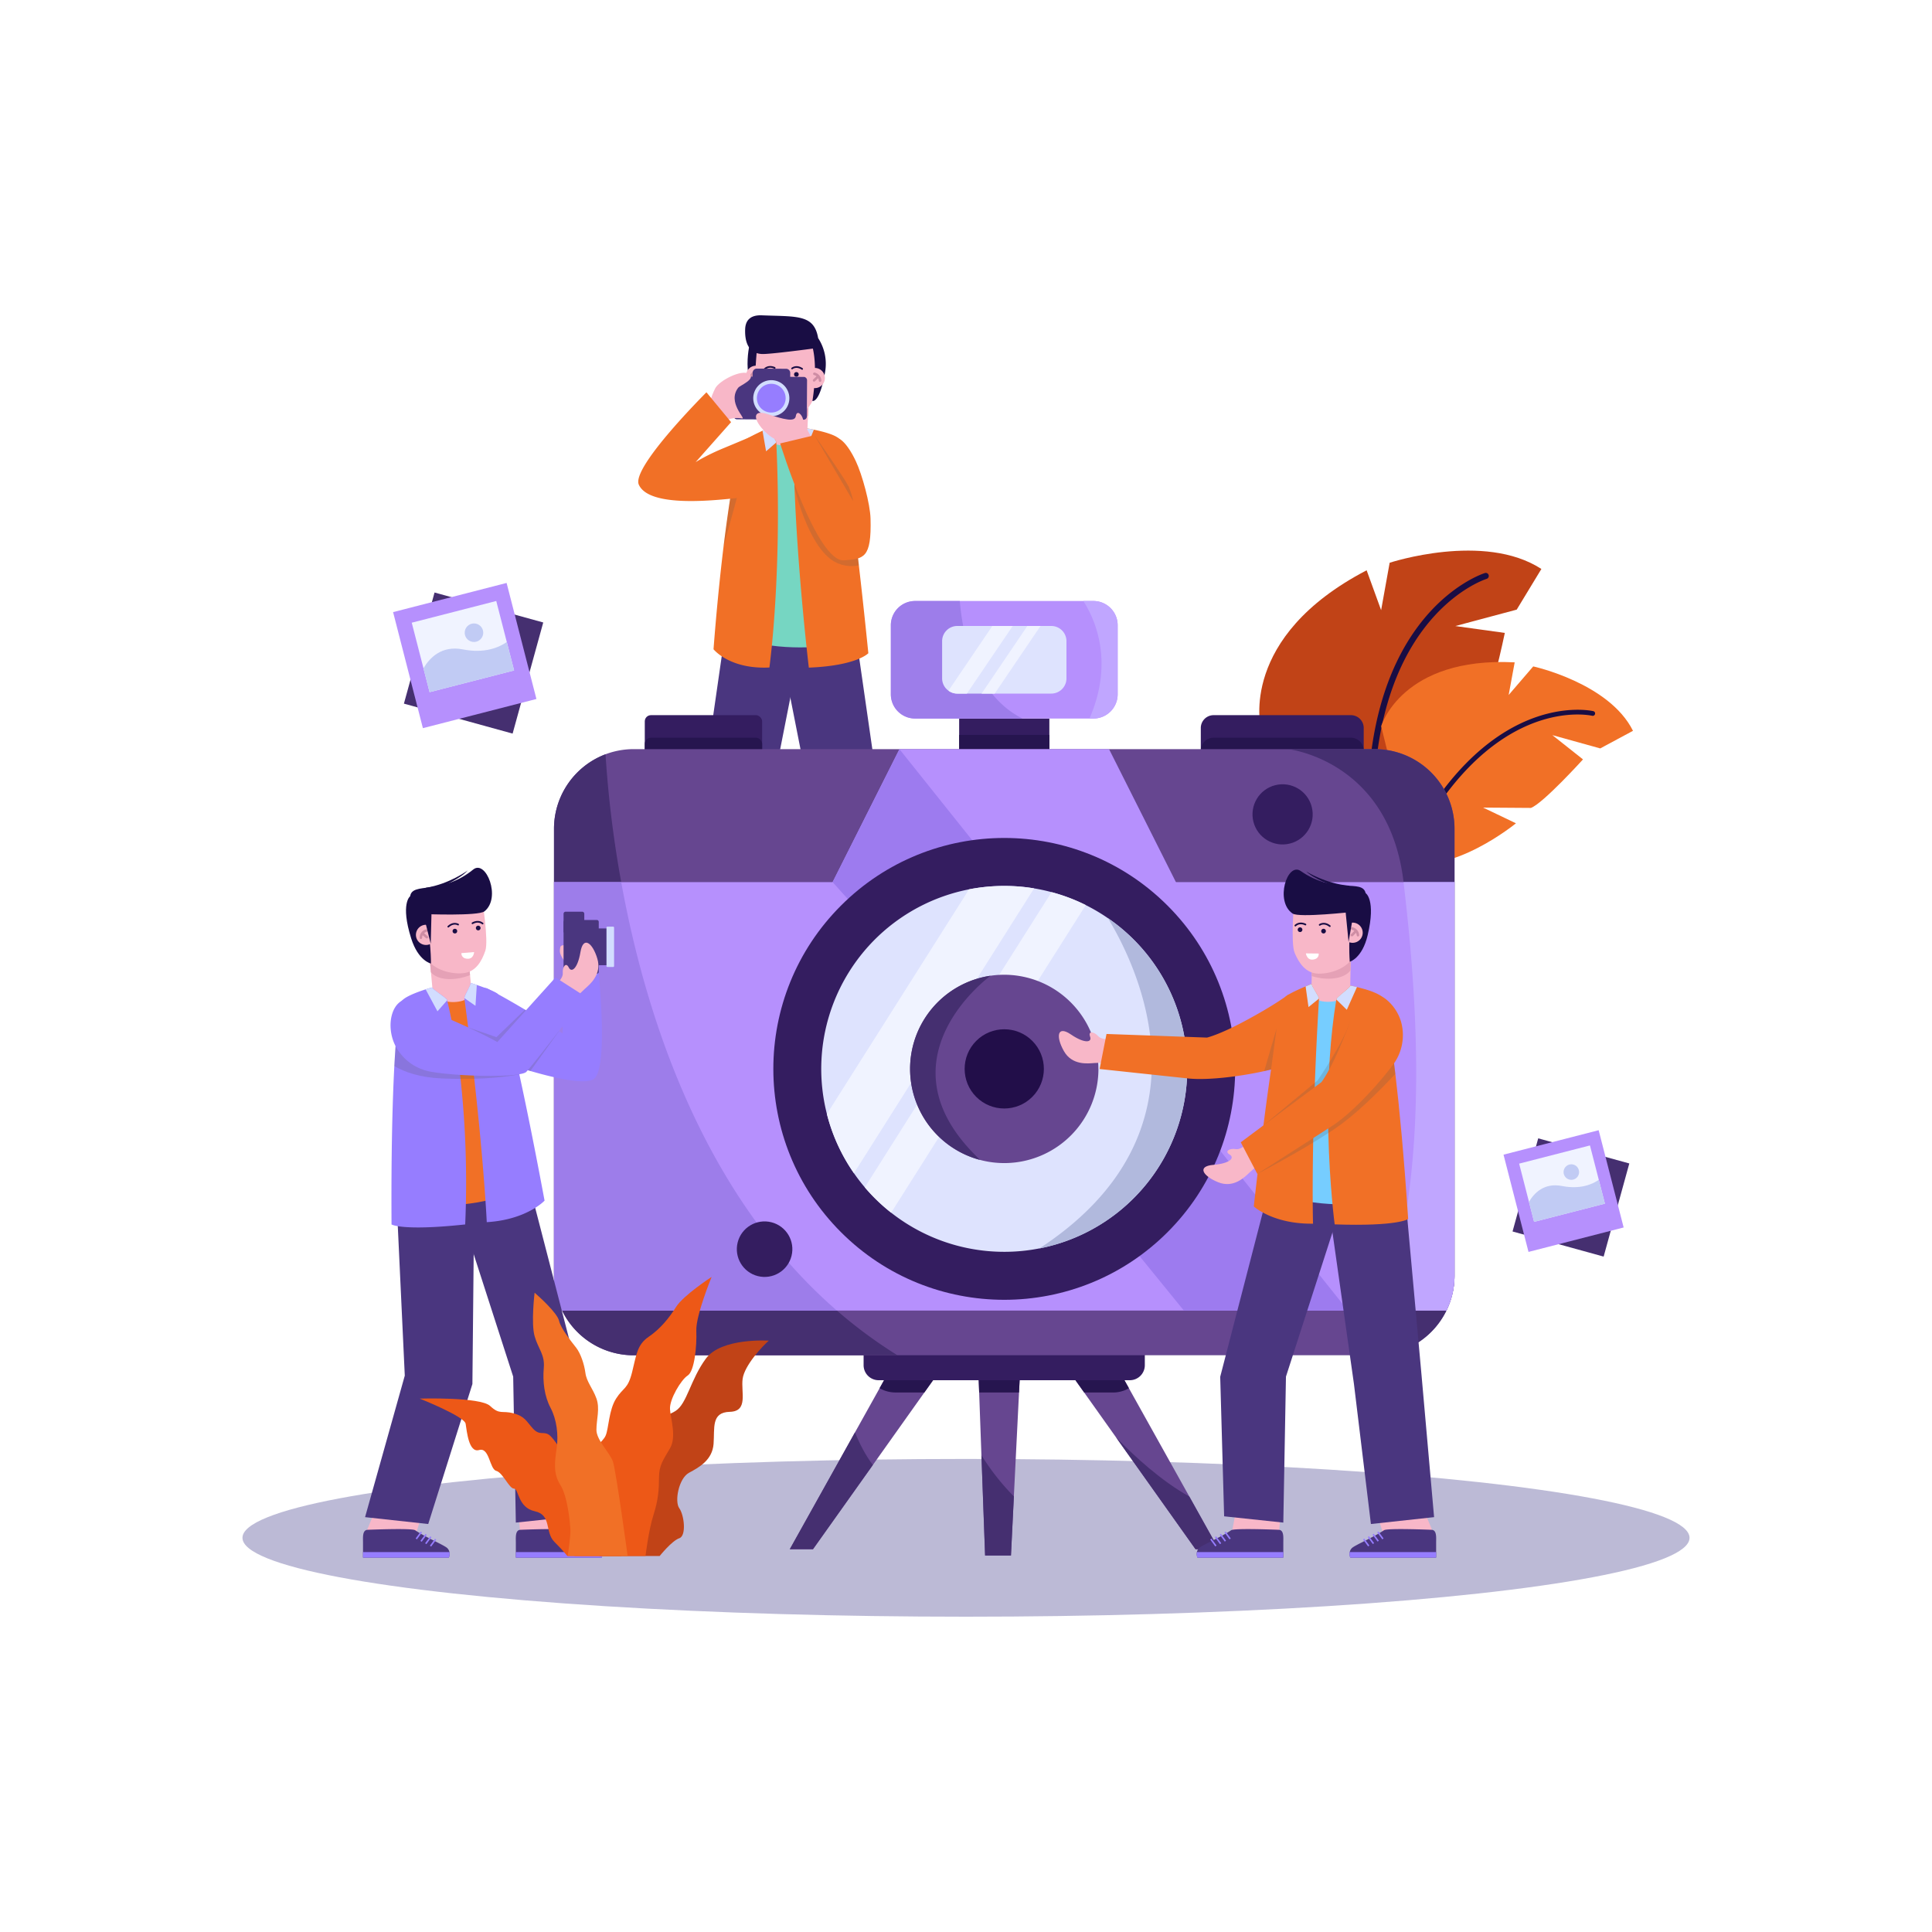 <svg id="Layer_1" data-name="Layer 1" xmlns="http://www.w3.org/2000/svg" viewBox="0 0 2000 2000"><defs><style>.cls-1{fill:#fff;}.cls-2{fill:#bcbad6;}.cls-3{fill:#f8b7c8;}.cls-4{fill:#4a367f;}.cls-5{fill:#967dff;}.cls-6{fill:#190d44;}.cls-7{fill:#ce8da4;}.cls-8{fill:#e5a1b6;}.cls-9{fill:#76d6c2;}.cls-10{fill:#f17026;}.cls-11{fill:#d2ddff;}.cls-12{fill:#565656;opacity:0.2;}.cls-13{fill:#c14317;}.cls-14{fill:#341d60;}.cls-15{fill:#26154f;}.cls-16{fill:#664690;}.cls-17{fill:#452f70;}.cls-18{fill:#b690fd;}.cls-19{fill:#9d7dea;}.cls-20{fill:#dee3fe;}.cls-21{fill:#f0f3ff;}.cls-22{fill:#c0a6ff;}.cls-23{fill:#9d7bef;}.cls-24{fill:#220e49;}.cls-25{fill:#b1b9dd;}.cls-26{fill:#76cdff;}.cls-27{fill:#ed5817;}.cls-28{fill:#c1cbf4;}</style></defs><rect class="cls-1" width="2000" height="2000"/><ellipse class="cls-2" cx="1000" cy="1591.94" rx="749" ry="81.66"/><polygon class="cls-3" points="876.25 989.36 879.06 1026.71 930.83 1034.61 922.83 992.21 876.25 989.36"/><polygon class="cls-4" points="883.11 637.07 935 997.58 873.74 1004.08 801.36 637.07 883.11 637.07"/><path class="cls-4" d="M962.63,1040.33H873.74V1024.8c0-5.28-.85-13.27,5-13.27,0,0,45.52-1.93,49,.46,10.25,7,29.79,15.31,33.06,18.34a7.65,7.65,0,0,1,2.36,4.26A10.3,10.3,0,0,1,962.63,1040.33Z"/><path class="cls-5" d="M962.63,1040.33H873.74v-5.74h89.49A10.3,10.3,0,0,1,962.63,1040.33Z"/><rect class="cls-5" x="930.62" y="1012.87" width="1.61" height="8.95" rx="0.23" transform="translate(782.96 -353.97) rotate(36.3)"/><rect class="cls-5" x="935.54" y="1015.36" width="1.61" height="8.95" rx="0.23" transform="translate(785.32 -356.39) rotate(36.29)"/><rect class="cls-5" x="940.45" y="1017.85" width="1.61" height="8.95" rx="0.23" transform="translate(787.73 -358.81) rotate(36.29)"/><rect class="cls-5" x="945.36" y="1020.35" width="1.61" height="8.95" rx="0.23" transform="translate(790.18 -361.24) rotate(36.29)"/><polygon class="cls-3" points="760.07 989.36 757.26 1026.71 705.49 1034.61 713.5 992.21 760.07 989.36"/><polygon class="cls-4" points="753.21 637.07 701.32 997.58 762.58 1004.08 834.96 637.07 753.21 637.07"/><path class="cls-4" d="M673.69,1040.33h88.89V1024.8c0-5.28.85-13.27-5-13.27,0,0-45.52-1.93-49,.46-10.25,7-29.79,15.31-33.06,18.34a7.65,7.65,0,0,0-2.36,4.26A10.3,10.3,0,0,0,673.69,1040.33Z"/><path class="cls-5" d="M673.69,1040.33h88.89v-5.74H673.09A10.3,10.3,0,0,0,673.69,1040.33Z"/><rect class="cls-5" x="704.08" y="1012.87" width="1.61" height="8.95" rx="0.23" transform="translate(1875.21 1420.07) rotate(143.71)"/><rect class="cls-5" x="699.17" y="1015.36" width="1.61" height="8.95" rx="0.23" transform="translate(1867.82 1427.48) rotate(143.71)"/><rect class="cls-5" x="694.26" y="1017.85" width="1.61" height="8.95" rx="0.23" transform="translate(1860.41 1434.9) rotate(143.71)"/><rect class="cls-5" x="689.34" y="1020.35" width="1.61" height="8.95" rx="0.23" transform="translate(1853.02 1442.31) rotate(143.71)"/><path class="cls-6" d="M777.45,350.74s-11.72,36.56,7.15,61.93l4.55-55.49Z"/><circle class="cls-3" cx="782.66" cy="388.92" r="10.45" transform="translate(-35.8 695.43) rotate(-46.95)"/><path class="cls-7" d="M778,386.19s0-.07,0-.1.05,0,.07,0a9,9,0,0,1,4.82-2.85,1.34,1.34,0,0,1,1.54,1.06,1.32,1.32,0,0,1-1.07,1.53,6.68,6.68,0,0,0-2.53,1.22l3.45,3.36a1.3,1.3,0,0,1,0,1.86,1.27,1.27,0,0,1-.89.4,1.33,1.33,0,0,1-1-.37l-3.25-3.17a6.88,6.88,0,0,0-.67,2.52,1.31,1.31,0,0,1-1.27,1.23h-.14a1.31,1.31,0,0,1-1.22-1.41A8.84,8.84,0,0,1,778,386.19Z"/><rect class="cls-3" x="782.5" y="424.23" width="66.68" height="40.06" transform="translate(336.66 1240.08) rotate(-87.52)"/><path class="cls-8" d="M837.29,411.82l-.8,18.47c-7,8.88-24.38,10.29-40.31,4.83l1.09-25Z"/><path class="cls-3" d="M784.06,357.11s-4.71,43.47-.92,53.76,14.49,22.71,27.11,22.77c13.49.06,26.48-6.85,31.86-21.16S846,357.67,846,357.67Z"/><path class="cls-6" d="M841.48,360.85s-44.62,6-52.72,5.62c-13.71-.69-17.89-12-17.38-25.7.29-7.94,4.22-14.86,17.26-14.35,36.5,1.44,54.09-1.14,58.3,23.56a48.86,48.86,0,0,1,7.2,35.11c-5.58,32.68-13.14,30-13.14,30S846.66,383.34,841.48,360.85Z"/><circle class="cls-6" cx="824.41" cy="387.58" r="2.42"/><circle class="cls-6" cx="796.51" cy="386.31" r="2.42"/><path class="cls-6" d="M830.38,382.78a.86.86,0,0,1-.48-.14c-5.59-3.73-9.31-.59-9.35-.55a.88.88,0,0,1-1.24-.09.87.87,0,0,1,.09-1.24c.05,0,4.78-4.06,11.48.41a.88.88,0,0,1,.24,1.22A.85.85,0,0,1,830.38,382.78Z"/><path class="cls-6" d="M791.56,383a.89.89,0,0,1-.64-.27.87.87,0,0,1,0-1.24c5-4.73,11.32-1.46,11.39-1.42a.88.88,0,1,1-.83,1.55c-.21-.11-5.29-2.7-9.35,1.14A.82.82,0,0,1,791.56,383Z"/><path class="cls-1" d="M805.12,415.36l17.11-2s-1.51,7.71-8.14,8.45S805.12,415.36,805.12,415.36Z"/><path class="cls-3" d="M853.91,391.81a10.44,10.44,0,1,1-10-10.9A10.44,10.44,0,0,1,853.91,391.81Z"/><path class="cls-7" d="M848.18,388.66s0-.07,0-.09,0,0-.08,0a9,9,0,0,0-4.79-2.9,1.35,1.35,0,0,0-1.54,1.05,1.32,1.32,0,0,0,1,1.55,6.57,6.57,0,0,1,2.51,1.24l-3.47,3.32a1.32,1.32,0,0,0,0,1.87,1.33,1.33,0,0,0,1.86,0l3.28-3.13a6.89,6.89,0,0,1,.65,2.52,1.32,1.32,0,0,0,1.26,1.24H849a1.31,1.31,0,0,0,1.24-1.4A8.9,8.9,0,0,0,848.18,388.66Z"/><path class="cls-9" d="M788.8,449s13.34,25.82,53.07,2l17.06,217.3S807.55,676,765,660.34Z"/><path class="cls-10" d="M738.63,672.09S755,693,796.48,691c0,0,13.44-96.81,7.17-232.65a1.17,1.17,0,0,0,0-.35c-.45-3.21-8.14-12.15-8.05-14.92,0,0-2.61,1.13-6.22,2.79-6.74,3.14-16.93,8.17-20.21,11.18C764.11,461.71,749,537.73,738.63,672.09Z"/><path class="cls-10" d="M898.91,676.21s-11.83,12.95-61.61,14.92c0,0-11.44-95.65-14.82-186.58v0l-.1-3.45c-.53-14.54-.81-28.93-.81-42.73a.54.54,0,0,0,0-.22c.31-2.32,13.73-12.32,14.08-14.64,0,0,2.81.46,6.86,1.27,9.23,1.9,24.82,5.81,27.07,10.81,2.08,4.57,6.69,26.61,14.09,84.52,1.65,13.13,3.48,28.09,5.42,45.13C892.05,610.69,895.32,640.79,898.91,676.21Z"/><path class="cls-11" d="M821.56,458.34l11.24,10.29,9.71-23.88c-4-.84-6.86-1.28-6.86-1.28-.35,2.34-13.76,12.32-14.07,14.66C821.58,458.2,821.56,458.27,821.56,458.34Z"/><rect class="cls-4" x="759.59" y="390.04" width="75.72" height="44.29" rx="3.22" transform="translate(2.57 -4.93) rotate(0.35)"/><path class="cls-4" d="M783.4,381.73h30.34A4.27,4.27,0,0,1,818,386v10.76a0,0,0,0,1,0,0H779.13a0,0,0,0,1,0,0V386A4.27,4.27,0,0,1,783.4,381.73Z" transform="translate(2.42 -4.93) rotate(0.35)"/><circle class="cls-11" cx="798.42" cy="412.19" r="18.7" transform="translate(136.24 1019.56) rotate(-69.83)"/><circle class="cls-5" cx="798.42" cy="412.19" r="14.89" transform="translate(52.04 912.49) rotate(-61.14)"/><path class="cls-3" d="M732.14,424.41s4.12-14.51,8.28-22.47,27.41-20,35-14.85-9.47,12.05-11.1,14.12c-12,15.26,8.32,32.61,4,31.93-13.17-2.06-20.51,4.15-20.51,4.15Z"/><path class="cls-10" d="M789,446.65s-1.13,1.23-39.89,17.26c-18.36,7.59-29,14.52-29,14.52L756.82,437,731.3,406.12s-78,77.63-70,95.6c10.29,22.95,72.1,17,101.45,13.85a51.18,51.18,0,0,0,37.35-22.78C803.61,473,808.93,457,789,446.65Z"/><path class="cls-11" d="M789.34,445.88l3.71,21.31L803.61,458c-.45-3.21-8.14-12.15-8.05-14.92C795.56,443.09,793,444.22,789.34,445.88Z"/><path class="cls-12" d="M889.09,585.2a36.46,36.46,0,0,1-23.55-2.88c-28.31-13.87-42.64-76-43.06-77.77v0l-.1-3.45,61.29,39C885.32,553.2,887.15,568.16,889.09,585.2Z"/><path class="cls-3" d="M819.06,463.91s1.42-4.25-4.62-7-9.82,2.29-22.19-9.77-14.2-23.84,2.13-18.54,28.44,8.81,29.42,2.21,6.28-2.36,7.61,3.69,11.81,23.95,11.81,23.95Z"/><path class="cls-10" d="M854.12,461.16l-11-10.59-35.5,8.5s38.13,123.4,66.27,121c20.17-1.75,28.42-1.78,27.29-43.28-.42-15.32-8.65-45.47-15.2-59.32C876.24,456.76,862.87,442.77,854.12,461.16Z"/><path class="cls-12" d="M843.14,450.57l40,68.1a73.37,73.37,0,0,0-4.4-14.39C875.52,496.65,843.14,450.57,843.14,450.57Z"/><polygon class="cls-12" points="755.82 516.3 762.79 515.57 748.99 566.02 755.82 516.3"/><path class="cls-13" d="M1595.63,589l-25.54,42.08-63.55,17,51.24,7.11s-15.85,76.73-26.77,90.32l-54.81,31.75,48-4.12s-38.08,103.76-102.72,119.28c0,0-70.87-16.93-102.08-85.59l45.48,7-59.69-60.89s-23.35-93.26,109.54-162.58l15,41.28,8.83-49.08S1536.32,550.36,1595.63,589Z"/><path class="cls-6" d="M1421.73,895.51a3.15,3.15,0,0,1-3.4-2.86c-22.91-254.84,117.4-299,118.81-299.44a3.09,3.09,0,0,1,3.91,2.13,3.15,3.15,0,0,1-2.13,3.92c-1.36.4-136.72,43.47-114.32,292.82a3.15,3.15,0,0,1-2.85,3.43Z"/><path class="cls-10" d="M1690.46,756.54l-33.9,18.22L1607,761l31.71,25.12s-41.13,45.41-53.88,50.24l-49.52-.35,34,16.26s-66.82,54.8-116.53,39.61c0,0-41-39.53-34.83-98.18l27.86,22.78-16.06-64.71S1451,679.64,1568,685.66l-6.24,33.78,25.43-29.57S1665.82,707,1690.46,756.54Z"/><path class="cls-6" d="M1451.66,894.08a2.47,2.47,0,0,1-1.16-3.28c85.69-180.81,197.76-154.9,198.88-154.62a2.43,2.43,0,0,1,1.79,3,2.46,2.46,0,0,1-3,1.79c-1.09-.27-109.38-25-193.23,151.95a2.46,2.46,0,0,1-3.28,1.17Z"/><rect class="cls-14" x="667.48" y="740.33" width="121.48" height="42.49" rx="6.38"/><path class="cls-14" d="M1256.34,740.33h142.11a13.27,13.27,0,0,1,13.27,13.27v29.22a0,0,0,0,1,0,0H1243.07a0,0,0,0,1,0,0V753.61A13.27,13.27,0,0,1,1256.34,740.33Z"/><rect class="cls-15" x="667.48" y="763.67" width="121.48" height="42.49" rx="6.38"/><path class="cls-15" d="M1256.34,763.67h142.11a13.27,13.27,0,0,1,13.27,13.27v29.22a0,0,0,0,1,0,0H1243.07a0,0,0,0,1,0,0V776.95A13.27,13.27,0,0,1,1256.34,763.67Z"/><polygon class="cls-16" points="1056.94 1400.12 1054.89 1441.52 1049.54 1549.1 1046.51 1610.23 1019.73 1610.23 1015.97 1506.47 1013.62 1441.52 1012.11 1400.12 1056.94 1400.12"/><polygon class="cls-16" points="986.31 1400.12 956.87 1441.52 903.59 1516.51 841.61 1603.72 817.63 1603.72 885.09 1482.77 910.55 1437.11 932.34 1398.04 986.31 1400.12"/><polygon class="cls-16" points="1261.59 1603.72 1237.59 1603.72 1155.36 1487.99 1122.34 1441.52 1092.91 1400.12 1146.87 1398.04 1168.64 1437.09 1231.18 1549.21 1261.59 1603.72"/><path class="cls-15" d="M932.34,1398l54,2.08-29.44,41.4H927.06a33,33,0,0,1-16.51-4.41Z"/><polygon class="cls-15" points="1012.11 1400.12 1056.94 1400.12 1054.89 1441.52 1013.62 1441.52 1012.11 1400.12"/><path class="cls-15" d="M1168.64,1437.08a32.53,32.53,0,0,1-16.48,4.44h-29.82l-29.43-41.4,54-2.08Z"/><path class="cls-14" d="M894,1377.18h291.11a0,0,0,0,1,0,0v36.06a15.56,15.56,0,0,1-15.56,15.56h-260A15.56,15.56,0,0,1,894,1413.24v-36.06A0,0,0,0,1,894,1377.18Z"/><path class="cls-17" d="M885.09,1482.77c4.67,11.61,10.74,23.6,18.5,33.74l-62,87.21h-24Z"/><path class="cls-17" d="M1016,1506.47a244.54,244.54,0,0,0,33.57,42.63l-3,61.14h-26.77Z"/><path class="cls-17" d="M1261.58,1603.72h-24L1155.36,1488c19.46,20,46.92,45.11,75.82,61.22Z"/><rect class="cls-14" x="992.92" y="743.82" width="93.37" height="86.97"/><rect class="cls-15" x="992.92" y="760.79" width="93.37" height="86.97"/><path class="cls-18" d="M1157,647.28V718.7a25.12,25.12,0,0,1-25.11,25.13H947.3a25.11,25.11,0,0,1-25.1-25.13V647.28a25.11,25.11,0,0,1,25.1-25.13h184.61A25.12,25.12,0,0,1,1157,647.28Z"/><path class="cls-19" d="M1058.47,743.83H947.3a25.11,25.11,0,0,1-25.1-25.13V647.28a25.11,25.11,0,0,1,25.1-25.13h46.28C996,652.33,1007.25,718.13,1058.47,743.83Z"/><path class="cls-20" d="M1104,663.72v38.54A15.74,15.74,0,0,1,1088.24,718H991a15.47,15.47,0,0,1-9.14-3,15.66,15.66,0,0,1-6.58-12.79V663.72A15.73,15.73,0,0,1,991,648h97.27A15.74,15.74,0,0,1,1104,663.72Z"/><path class="cls-21" d="M1048.37,648l-47.44,70H991a15.47,15.47,0,0,1-9.14-3L1027.26,648Z"/><polygon class="cls-21" points="1077.15 647.98 1029.7 718 1016.12 718 1063.54 647.98 1077.15 647.98"/><path class="cls-22" d="M1157,647.28V718.7a25.12,25.12,0,0,1-25.11,25.13h-4.11c26.14-59.69,5-104.19-6.31-121.68h10.42A25.12,25.12,0,0,1,1157,647.28Z"/><path class="cls-16" d="M1505.71,858v462.45a82.46,82.46,0,0,1-82.5,82.51H656a82.46,82.46,0,0,1-82.5-82.51V858a82.47,82.47,0,0,1,82.5-82.5h767.21A82.5,82.5,0,0,1,1505.71,858Z"/><path class="cls-17" d="M929.1,1403H656a82.46,82.46,0,0,1-82.5-82.51V858a82.51,82.51,0,0,1,53.33-77.18,1145.36,1145.36,0,0,0,16.25,132.31c24.53,135.4,83.18,322.06,223.27,443.55A487.57,487.57,0,0,0,929.1,1403Z"/><path class="cls-17" d="M1505.71,858v462.45a82.46,82.46,0,0,1-82.5,82.51h-16c81.59-140.48,58.55-381.1,45.75-489.83-14.85-126.32-119.53-137.63-119.53-137.63h89.8A82.5,82.5,0,0,1,1505.71,858Z"/><path class="cls-18" d="M1505.71,913.16v407.32a82.23,82.23,0,0,1-8.36,36.23H581.86a82.37,82.37,0,0,1-8.36-36.23V913.16Z"/><polygon class="cls-18" points="1234.59 947.58 844.62 947.58 861.92 913.16 897.52 842.35 931.11 775.53 1148.1 775.53 1190.31 859.47 1217.3 913.16 1234.59 947.58"/><polygon class="cls-23" points="1395.37 1356.71 1225.54 1356.71 892.83 947.58 861.92 913.16 897.52 842.35 931.11 775.53 1041.05 913.16 1068.55 947.58 1395.37 1356.71"/><circle class="cls-14" cx="1039.61" cy="1106.51" r="239.05" transform="translate(-477.93 1059.2) rotate(-45)"/><path class="cls-20" d="M1229,1106.51a189.41,189.41,0,0,1-333.74,122.62A181.71,181.71,0,0,1,884,1214.49a188,188,0,0,1-28-61.3,189.37,189.37,0,0,1,183.61-236.07,187.08,187.08,0,0,1,30.89,2.53,176.74,176.74,0,0,1,18,3.88,187.83,187.83,0,0,1,58.35,26.91A189.14,189.14,0,0,1,1229,1106.51Z"/><path class="cls-21" d="M1070.5,919.65,884,1214.49a188,188,0,0,1-28-61.3l147.13-232.54a189,189,0,0,1,36.48-3.53A187.08,187.08,0,0,1,1070.5,919.65Z"/><path class="cls-21" d="M1124,936.92,922.52,1255.38a189.6,189.6,0,0,1-27.27-26.25l193.29-305.6A186.24,186.24,0,0,1,1124,936.92Z"/><path class="cls-16" d="M1137.09,1106.51a97.49,97.49,0,1,1-111.66-96.44l0,0h0a97.6,97.6,0,0,1,111.61,96.47Z"/><circle class="cls-24" cx="1039.61" cy="1106.51" r="41.01" transform="translate(-477.93 1059.2) rotate(-45)"/><path class="cls-17" d="M1009.6,1195.8c1.68,1.68,3.25,3.31,4.76,4.9a97.5,97.5,0,0,1,11.07-190.63C1023,1011.89,909.72,1095.75,1009.6,1195.8Z"/><path class="cls-25" d="M1229,1106.51a189.44,189.44,0,0,1-153.07,185.92c184.84-120.8,101.89-291.09,71-342A189.14,189.14,0,0,1,1229,1106.51Z"/><path class="cls-19" d="M866.35,1356.71H581.86a82.37,82.37,0,0,1-8.36-36.23V913.16h69.58C667.61,1048.56,726.26,1235.22,866.35,1356.71Z"/><circle class="cls-14" cx="1327.76" cy="842.97" r="31.15" transform="translate(-165.55 349.44) rotate(-14.12)"/><circle class="cls-14" cx="791.48" cy="1293.04" r="28.74" transform="translate(-655.71 1744.76) rotate(-75.86)"/><path class="cls-22" d="M1505.71,913.16v407.32a82.23,82.23,0,0,1-8.36,36.23h-68.17c55-142.3,35.24-346,23.76-443.55Z"/><rect class="cls-3" x="447.33" y="986.14" width="40.06" height="66.68" transform="translate(-91.1 46.91) rotate(-5.24)"/><path class="cls-8" d="M444.37,988.11l1.69,18.41c7.45,8.53,24.84,9.11,40.49,2.9l-2.29-25Z"/><path class="cls-3" d="M499,930.54s7,43.17,3.42,53.66-9.73,22.08-23.1,23.26c-14.24,1.27-33.11-4.47-39.48-18.47s-9-59.72-9-59.72Z"/><path class="cls-6" d="M439.65,946.26s55.47,2.17,61.84-2.83c17.67-13.89,1.6-54-11.62-43.3-33.41,27.06-62.95,12.4-65.3,27.67,0,0-10.33,7.41,1.09,43.66,7.38,23.46,20.47,26,20.47,26S446.46,970.81,439.65,946.26Z"/><path class="cls-3" d="M430.61,968.72a10.45,10.45,0,1,0,9.45-11.36A10.44,10.44,0,0,0,430.61,968.72Z"/><path class="cls-1" d="M490.81,985.58l-13.17,1.09s-.54,5.41,6.13,5.83S490.81,985.58,490.81,985.58Z"/><path class="cls-7" d="M436.19,965.3s0-.06,0-.09l.08,0a9,9,0,0,1,4.64-3.13,1.36,1.36,0,0,1,1.6,1,1.32,1.32,0,0,1-1,1.59,6.41,6.41,0,0,0-2.45,1.36l3.63,3.15a1.32,1.32,0,0,1-.74,2.31,1.3,1.3,0,0,1-1-.31l-3.42-3a6.64,6.64,0,0,0-.53,2.56,1.32,1.32,0,0,1-1.2,1.3h-.14a1.32,1.32,0,0,1-1.3-1.34A8.89,8.89,0,0,1,436.19,965.3Z"/><path class="cls-6" d="M457.63,917.71s18.95-8.09,26.61-16.64c0,0-19.1,14.11-43.41,17.94l.69,3.41Z"/><polygon class="cls-6" points="446.7 944.74 445.89 977 437.7 944.25 446.7 944.74"/><circle class="cls-6" cx="470.9" cy="963.89" r="2.42"/><path class="cls-6" d="M492.64,960.81a2.42,2.42,0,1,0,2.28-2.55A2.41,2.41,0,0,0,492.64,960.81Z"/><path class="cls-6" d="M464.23,960.11a.91.91,0,0,0,.46-.23c4.91-4.57,9.09-2.06,9.13-2a.88.88,0,0,0,.93-1.49c-.05,0-5.37-3.24-11.26,2.24a.88.88,0,0,0-.05,1.25A.91.91,0,0,0,464.23,960.11Z"/><path class="cls-6" d="M499.67,956.92a.87.87,0,0,0,.6-.33.89.89,0,0,0-.15-1.24c-5.42-4.23-11.41-.37-11.47-.33a.88.88,0,0,0,1,1.47c.21-.13,5-3.2,9.43.25A.9.9,0,0,0,499.67,956.92Z"/><polygon class="cls-3" points="438.62 1561.02 428.02 1596.94 375.75 1593.75 392.5 1553.99 438.62 1561.02"/><polygon class="cls-3" points="536.51 1561.47 539.31 1598.82 591.08 1606.71 583.08 1564.32 536.51 1561.47"/><polygon class="cls-4" points="543.37 1209.17 599.31 1425.25 595.25 1569.69 533.99 1576.18 531.25 1425.08 461.61 1209.17 543.37 1209.17"/><polygon class="cls-4" points="409.45 1219.18 419.03 1424.04 377.92 1570.54 443.3 1577.66 489.03 1432.74 491.13 1219.18 409.45 1219.18"/><path class="cls-3" d="M608.76,1011.62s4.86-14.29,6-23.2-15.19-26.24-24.31-26.29-3.2,13.88-1.35,15.75-8.46-1.53-9.13,2.84-1.65,6.28,6.55,17.51c3,13.06,2.15,15.13,2.15,15.13Z"/><path class="cls-5" d="M614.76,1116.9c-8.57,6.14-38.2-.21-65.7-8.21-6.79-2-13.2-4-18.69-6a51.11,51.11,0,0,1-25.49-20.31c-.46-.74-.92-1.48-1.34-2.22a48.37,48.37,0,0,1-4-8.52c-7.95-22.53-15.38-52.91,4.54-48.58,0,0,13,6.48,37.53,21,.6.35,1.23.74,1.87,1.09.42.25,1.34.81,2.67,1.58.5.29,1,.6,1.45.85l1.79,1.09c.5.32,1,.63,1.55.95,1.83,1.09,3.7,2.25,5.63,3.42,10.64,6.47,18.1,11.44,22.15,14.25,2.43,1.62,3.66,2.54,3.66,2.54l.25-64,36.22-7.36S630.76,1105.43,614.76,1116.9Z"/><path class="cls-10" d="M494.48,1022.65s-10.49,27.11-52.54,7.68l6.36,217.88s51.9,2.2,92.54-18Z"/><path class="cls-5" d="M563.74,1242.89s-18.41,19.79-59.85,22.29c0,0-2.43-54.74-12.92-148.42-.77-7.08-1.62-14.37-2.5-21.9q-3.37-28.62-7.74-61.29a1,1,0,0,1,0-.35c.1-3.24,6.79-13,6.41-15.71,0,0,2.71.85,6.47,2.12,7,2.39,17.71,6.3,21.3,8.94,3.31,2.46,11.37,31.68,22.67,83.47C545.05,1146.22,553.92,1190.26,563.74,1242.89Z"/><path class="cls-5" d="M481.57,1267.54c-65.55,7-76.25,0-76.25,0-.46-75.06,1-127.9,2.89-163.88.81-14.68,1.65-26.54,2.53-36,1.62-18.09,3.24-27.18,4.12-29.85,1.73-5.21,16.79-10.74,25.77-13.63,3.94-1.26,6.69-2,6.69-2,.6,2.29,15,10.77,15.56,13.06,0,.07,0,.14,0,.21,4.29,17.78,7.67,36,10.31,54.07,1.37,9.19,2.54,18.34,3.56,27.36A996.48,996.48,0,0,1,481.57,1267.54Z"/><path class="cls-11" d="M462.92,1035.47l-10.07,11.44-12.22-22.71c3.94-1.26,6.69-2,6.69-2,.6,2.29,15,10.77,15.56,13.06C462.88,1035.33,462.92,1035.4,462.92,1035.47Z"/><path class="cls-11" d="M493.61,1019.63l-1.4,21.58-11.48-8c.1-3.24,6.79-13,6.41-15.71C487.14,1017.51,489.85,1018.36,493.61,1019.63Z"/><path class="cls-4" d="M622.88,1612.43H534v-15.52c0-5.28-.84-13.27,5-13.27,0,0,45.52-1.94,49,.46,10.24,7,29.78,15.31,33,18.34a7.62,7.62,0,0,1,2.36,4.26A10.17,10.17,0,0,1,622.88,1612.43Z"/><path class="cls-5" d="M622.88,1612.43H534v-5.73h89.49A10.17,10.17,0,0,1,622.88,1612.43Z"/><rect class="cls-5" x="590.88" y="1584.97" width="1.61" height="8.95" rx="0.23" transform="translate(1055.62 -41.87) rotate(36.29)"/><rect class="cls-5" x="595.79" y="1587.47" width="1.61" height="8.95" rx="0.23" transform="translate(1058.05 -44.3) rotate(36.29)"/><rect class="cls-5" x="600.71" y="1589.96" width="1.61" height="8.95" rx="0.23" transform="translate(1060.36 -46.75) rotate(36.29)"/><rect class="cls-5" x="605.62" y="1592.45" width="1.61" height="8.95" rx="0.23" transform="translate(1062.91 -49.15) rotate(36.29)"/><path class="cls-4" d="M464.68,1612.43H375.79v-15.52c0-5.28-.85-13.27,5-13.27,0,0,45.52-1.94,49,.46,10.25,7,29.79,15.31,33.06,18.34a7.62,7.62,0,0,1,2.36,4.26A10.27,10.27,0,0,1,464.68,1612.43Z"/><path class="cls-5" d="M464.68,1612.43H375.79v-5.73h89.49A10.27,10.27,0,0,1,464.68,1612.43Z"/><rect class="cls-5" x="432.67" y="1584.97" width="1.61" height="8.95" rx="0.23" transform="translate(1024.93 51.77) rotate(36.29)"/><rect class="cls-5" x="437.59" y="1587.47" width="1.61" height="8.95" rx="0.23" transform="translate(1027.36 49.35) rotate(36.29)"/><rect class="cls-5" x="442.5" y="1589.96" width="1.61" height="8.95" rx="0.23" transform="translate(1029.76 46.91) rotate(36.29)"/><rect class="cls-5" x="447.42" y="1592.45" width="1.61" height="8.95" rx="0.23" transform="translate(1032.21 44.5) rotate(36.29)"/><rect class="cls-4" x="612.06" y="961.12" width="19.7" height="38.06" transform="translate(1243.82 1960.3) rotate(180)"/><rect class="cls-11" x="627.83" y="959.29" width="7.86" height="41.73" rx="0.89" transform="translate(1263.52 1960.3) rotate(180)"/><rect class="cls-4" x="583.38" y="952.36" width="36.44" height="55.58" rx="1.81" transform="translate(1203.21 1960.3) rotate(180)"/><path class="cls-4" d="M583.38,943.75h21.46a0,0,0,0,1,0,0V963a2.17,2.17,0,0,1-2.17,2.17H585.55a2.17,2.17,0,0,1-2.17-2.17V943.75A0,0,0,0,1,583.38,943.75Z" transform="translate(1188.23 1908.95) rotate(180)"/><path class="cls-12" d="M537.58,1112s-15.2,3.87-46.61,4.72l-14.18.14c-6,0-12.43-.18-19.33-.46-22.67-.92-38.51-6.55-49.25-12.78.81-14.68,1.65-26.54,2.53-36l62.49,21.86,15.24,5.32Z"/><path class="cls-12" d="M578.74,1067.29l-29.68,41.4c-6.79-2-13.2-4-18.69-6a51.11,51.11,0,0,1-25.49-20.31l-20.24-18.8,29.29,10.07,29.57-28.48c.42.25,1.34.81,2.67,1.58.5.29,1,.6,1.45.85l1.79,1.09c.5.32,1,.63,1.55.95,1.83,1.09,3.7,2.25,5.63,3.42C567.23,1059.51,574.69,1064.48,578.74,1067.29Z"/><path class="cls-3" d="M593.25,1036s7.34-8,12.27-12.42,17.8-14.79,12.8-31.33-14.61-23.6-17.44-6.66-9.22,21.91-12.13,15.9-6.71-.36-6.16,5.81-8.61,13.13-8.61,13.13Z"/><path class="cls-5" d="M425.13,1033.9s15.29,10.06,48.43,24.67c26.41,11.64,41.29,20.15,41.29,20.15l60.21-66.86,31.13,19.93s-52.92,68.83-61.34,77.78c-5.78,6.14-69.94,5-99-.17a51.19,51.19,0,0,1-35.71-25.27C398.42,1063.3,404.78,1033.07,425.13,1033.9Z"/><path class="cls-3" d="M1150.25,1100.19s-10.85-.23-17.46.26-23,2.63-31.48-12.42-6.93-26.87,7.25-17.2,22.2,8.5,19.88,2.23,4.38-5.08,8.46-.42,15.44,2.86,15.44,2.86Z"/><path class="cls-10" d="M1333.53,1029.71s-14.52,11.15-46.5,28.14c-25.49,13.54-37.57,16.26-37.57,16.26l-104-3.75-7.14,36.27s79.74,8.54,92,9.81c21.52,2.23,59.53-2.66,88.15-9.92a51.14,51.14,0,0,0,33.76-27.81C1362.31,1057.08,1353.76,1027.4,1333.53,1029.71Z"/><rect class="cls-3" x="1344.39" y="999.01" width="66.68" height="40.06" transform="translate(333.64 2377.89) rotate(-88.95)"/><path class="cls-8" d="M1398.37,986.08l-.34,18.49c-6.81,9-24.12,10.89-40.18,5.84l.46-25.06Z"/><path class="cls-3" d="M1339.71,932.65s-3.81,43.57.51,53.77,11.32,21.3,24.74,21.51c14.28.22,32.69-6.88,38-21.31s4.62-60.21,4.62-60.21Z"/><path class="cls-6" d="M1400,944s-55.17,6.23-61.89,1.7c-18.64-12.56-5.53-53.75,8.43-44,35.3,24.56,63.69,7.78,67.15,22.84,0,0,10.84,6.62,2.1,43.62-5.65,23.94-18.52,27.45-18.52,27.45S1395,969,1400,944Z"/><path class="cls-3" d="M1410.67,965.73a10.45,10.45,0,1,1-10.25-10.63A10.45,10.45,0,0,1,1410.67,965.73Z"/><path class="cls-1" d="M1351.86,986.94l13.22.14s.93,5.34-5.68,6.25S1351.86,986.94,1351.86,986.94Z"/><path class="cls-7" d="M1404.86,962.73s0-.06,0-.09,0,0-.08,0a9,9,0,0,0-4.86-2.78,1.35,1.35,0,0,0-1.52,1.09,1.32,1.32,0,0,0,1.09,1.52,6.36,6.36,0,0,1,2.55,1.17l-3.39,3.41a1.32,1.32,0,0,0,0,1.87,1.29,1.29,0,0,0,.91.38,1.31,1.31,0,0,0,1-.39l3.19-3.21a6.52,6.52,0,0,1,.71,2.51,1.34,1.34,0,0,0,1.29,1.21h.14A1.32,1.32,0,0,0,1407,968,9,9,0,0,0,1404.86,962.73Z"/><path class="cls-6" d="M1380,916.83s-19.49-6.68-27.75-14.65c0,0,20.07,12.68,44.6,14.72l-.43,3.46Z"/><polygon class="cls-6" points="1392.87 942.99 1396.04 975.11 1401.82 941.85 1392.87 942.99"/><path class="cls-6" d="M1372.55,964a2.42,2.42,0,1,1-2.3-2.53A2.41,2.41,0,0,1,1372.55,964Z"/><path class="cls-6" d="M1348.23,962.37a2.42,2.42,0,1,1-2.46-2.37A2.42,2.42,0,0,1,1348.23,962.37Z"/><path class="cls-6" d="M1376.51,959.6a.92.92,0,0,1-.47-.19c-5.24-4.2-9.22-1.4-9.26-1.37a.88.88,0,1,1-1-1.42s5.11-3.62,11.39,1.42a.88.88,0,0,1-.63,1.56Z"/><path class="cls-6" d="M1340.94,959a.85.85,0,0,1-.63-.29.87.87,0,0,1,.06-1.24c5.1-4.62,11.35-1.21,11.42-1.17a.88.88,0,0,1-.86,1.54c-.21-.12-5.23-2.82-9.38.93A.83.83,0,0,1,1340.94,959Z"/><polygon class="cls-3" points="1423.85 1561.02 1434.46 1596.94 1486.73 1593.75 1469.98 1553.99 1423.85 1561.02"/><polygon class="cls-3" points="1325.96 1561.47 1323.16 1598.82 1271.39 1606.71 1279.39 1564.32 1325.96 1561.47"/><polygon class="cls-4" points="1319.11 1209.17 1263.16 1425.25 1267.22 1569.69 1328.48 1576.18 1331.22 1425.08 1400.86 1209.17 1319.11 1209.17"/><polygon class="cls-4" points="1453.03 1219.18 1471.61 1424.04 1484.56 1570.54 1419.17 1577.66 1401.61 1432.74 1371.35 1219.18 1453.03 1219.18"/><path class="cls-26" d="M1350.91,1024.18s12.44,26.27,53,3.83l9.58,217.76s-51.61,6-93.61-11.17Z"/><path class="cls-10" d="M1297.92,1248.9s19.81,18.39,61.32,17.85c0,0-2.53-88,6.18-232.68a1.07,1.07,0,0,0,0-.35c-.34-3.22-7.72-12.43-7.54-15.19,0,0-2.64,1-6.3,2.58-6.85,2.9-17.2,7.57-20.59,10.47C1325.79,1036.05,1312.89,1115,1297.92,1248.9Z"/><path class="cls-10" d="M1457.73,1261.9s-10.17,7.82-76.08,5.57c0,0-5.31-40-6.58-94.53-.14-6.3-.21-12.78-.25-19.43-.1-37,1.91-78.89,8.52-118.85,0-.07,0-.14,0-.21.39-2.33,14.16-11.83,14.58-14.15,0,0,2.78.52,6.79,1.51,9.19,2.22,24.61,6.62,26.72,11.69,1.59,3.9,5.85,22,11.13,62.94.63,4.75,1.27,9.86,1.9,15.25C1448.65,1146.82,1453.3,1195.65,1457.73,1261.9Z"/><path class="cls-11" d="M1383.33,1034.66l10.88,10.68,10.52-23.54c-4-1-6.82-1.51-6.82-1.51-.43,2.32-14.17,11.84-14.56,14.16A1.49,1.49,0,0,0,1383.33,1034.66Z"/><path class="cls-11" d="M1351.56,1021.11l3,21.42,10.87-8.81c-.34-3.22-7.72-12.43-7.54-15.19C1357.86,1018.53,1355.22,1019.57,1351.56,1021.11Z"/><path class="cls-4" d="M1239.59,1612.43h88.89v-15.52c0-5.28.85-13.27-5-13.27,0,0-45.52-1.94-49,.46-10.25,7-29.79,15.31-33.06,18.34a7.62,7.62,0,0,0-2.36,4.26A10.27,10.27,0,0,0,1239.59,1612.43Z"/><path class="cls-5" d="M1239.59,1612.43h88.89v-5.73H1239A10.27,10.27,0,0,0,1239.59,1612.43Z"/><rect class="cls-5" x="1269.98" y="1584.97" width="1.61" height="8.95" rx="0.23" transform="translate(3235.83 2118.46) rotate(143.71)"/><rect class="cls-5" x="1265.07" y="1587.47" width="1.61" height="8.95" rx="0.23" transform="translate(3228.47 2125.73) rotate(143.71)"/><rect class="cls-5" x="1260.15" y="1589.96" width="1.61" height="8.95" rx="0.23" transform="translate(3221.03 2133.28) rotate(143.71)"/><rect class="cls-5" x="1255.24" y="1592.45" width="1.61" height="8.95" rx="0.23" transform="translate(3213.67 2140.56) rotate(143.71)"/><path class="cls-4" d="M1397.79,1612.43h88.89v-15.52c0-5.28.85-13.27-5-13.27,0,0-45.52-1.94-49,.46-10.24,7-29.78,15.31-33.06,18.34a7.74,7.74,0,0,0-2.36,4.26A10.27,10.27,0,0,0,1397.79,1612.43Z"/><path class="cls-5" d="M1397.79,1612.43h88.89v-5.73h-89.49A10.27,10.27,0,0,0,1397.79,1612.43Z"/><rect class="cls-5" x="1428.19" y="1584.97" width="1.61" height="8.95" rx="0.23" transform="translate(3521.55 2024.82) rotate(143.71)"/><rect class="cls-5" x="1423.27" y="1587.47" width="1.61" height="8.95" rx="0.23" transform="translate(3514.18 2032.09) rotate(143.71)"/><rect class="cls-5" x="1418.36" y="1589.96" width="1.61" height="8.95" rx="0.23" transform="translate(3506.78 2039.54) rotate(143.71)"/><rect class="cls-5" x="1413.44" y="1592.45" width="1.61" height="8.95" rx="0.23" transform="translate(3499.39 2046.91) rotate(143.71)"/><path class="cls-12" d="M1444.46,1111.69c-11.86,12.74-35.28,36.82-55.94,52-4,3-8.56,6.06-13.45,9.26-30,19.54-72,41.51-73.47,42.28l73.22-61.71,67.74-57.07C1443.19,1101.19,1443.83,1106.3,1444.46,1111.69Z"/><path class="cls-12" d="M1307.91,1165l56-46.48s26.24-37.73,34-61.62l-20.15,70.71Z"/><path class="cls-3" d="M1306.88,1202.73s-8.6,6.61-13.44,11.14-16.29,16.45-32.33,10-22.23-16.6-5.11-18,22.63-7.27,16.89-10.7.24-6.71,6.33-5.63,13.83-7.44,13.83-7.44Z"/><path class="cls-10" d="M1405.64,1033s-4.33,17.79-18.63,51.06c-11.4,26.52-19.11,36.2-19.11,36.2l-83.47,62.24,17.14,32.74s67.53-43.28,77.85-49.94c18.18-11.73,44.75-39.35,62.51-62.93a51.16,51.16,0,0,0,8.91-42.82C1445.22,1036.32,1420,1018.54,1405.64,1033Z"/><polygon class="cls-12" points="1315.79 1107.17 1321.48 1064.83 1308.72 1108.81 1315.79 1107.17"/><path class="cls-27" d="M643,1610.75s-6.33-19-3.17-33-9.5-10.14-18.37-22.81,2.53-24.08-7-34.86-22.18-3.8-26.62-8.87-13.94-22.18-19.65-26-9.5,1.27-16.47-6.34-8.24-12.67-20.28-15.84-13.94,1.9-24.08-7.6-72.88-7.61-72.88-7.61,46.26,18.38,47.53,26,3.17,30.42,13.94,27.25,10.78,19.65,17.75,21.55,13.3,18.38,18.37,18.38,3.81,19.64,21.55,23.44,10.14,21.55,20.28,31.69,13.31,14.57,13.31,14.57Z"/><path class="cls-13" d="M682.91,1610.75s12.68-15.84,20.28-18.37,5.07-24.09,0-31.06-.63-31,10.14-36.75,24.08-13.31,25.35-29.79S736,1462,755.47,1461.52s11.41-20.44,13.31-34.22,20.44-33.75,27.09-39.45c0,0-49-3.33-65.11,18.53s-19.49,46.58-31.37,54.18-25.19,5.71-31.37,18.07-9,40.87-14.73,44.67S629.52,1538,630,1556.57s-9.51,54.18-9.51,54.18Z"/><path class="cls-27" d="M594.72,1610.75s-7.15-46.26,0-57,13.94-34.85,15.84-45,13.31-15.21,16.48-22.82,3.17-26.29,10.77-38.17,12-9.35,16.48-27.1,5.07-28.52,17.11-36.75,20.91-19,28.52-31.06,36.75-31,36.75-31-16.48,39.93-15.84,55.77-1.9,41.82-8.87,46.26-19,24.71-18.38,34.85,7,28.5,0,40.55-11.33,17.6-11.37,30-.67,23.21-5.74,39-8.24,42.46-8.24,42.46Z"/><path class="cls-10" d="M649.74,1610.75s-12-88.08-15.21-97.59-17.11-22.18-17.11-33,3.8-21.86,0-32.47-10.14-17-11.41-26.47-5.07-20.27-9.51-26-15.84-19.64-17.74-27.88-20.91-25.35-25.35-29.15c0,0-3.8,31.68,0,45s10.78,19,9.51,33,.63,29.15,7,41.19,8.33,27.91,6.34,41.81-3.81,26,3.8,38,10,38.93,10.43,45.76-2.83,27.75-2.83,27.75Z"/><rect class="cls-17" x="431.91" y="626.72" width="116.72" height="119.32" transform="translate(199.99 -105.59) rotate(15.41)"/><rect class="cls-18" x="420.41" y="616.65" width="121.33" height="124.03" transform="translate(-153.72 141.03) rotate(-14.41)"/><polygon class="cls-21" points="532.19 694.05 444.71 716.52 438.38 691.83 426.24 644.61 513.72 622.14 524.64 664.62 532.19 694.05"/><path class="cls-28" d="M532.19,694.05l-87.48,22.47-6.33-24.69c6.21-10.64,18.63-23.94,40.85-19.57,22.72,4.5,37.61-2.21,45.41-7.64Z"/><circle class="cls-28" cx="490.67" cy="655.02" r="9.6" transform="translate(-234.72 1033.98) rotate(-80.75)"/><rect class="cls-17" x="1577.36" y="1189.58" width="97.82" height="100" transform="translate(387.8 -387.54) rotate(15.41)"/><rect class="cls-18" x="1567.72" y="1181.15" width="101.69" height="103.95" transform="translate(-255.9 441.45) rotate(-14.41)"/><polygon class="cls-21" points="1661.4 1246.01 1588.09 1264.84 1582.78 1244.15 1572.61 1204.58 1645.92 1185.75 1655.07 1221.35 1661.4 1246.01"/><path class="cls-28" d="M1661.4,1246l-73.31,18.83-5.31-20.69c5.21-8.91,15.62-20.06,34.24-16.39,19,3.76,31.52-1.86,38-6.41Z"/><circle class="cls-28" cx="1626.61" cy="1213.3" r="8.05" transform="translate(70.99 2516.37) rotate(-76.67)"/></svg>
